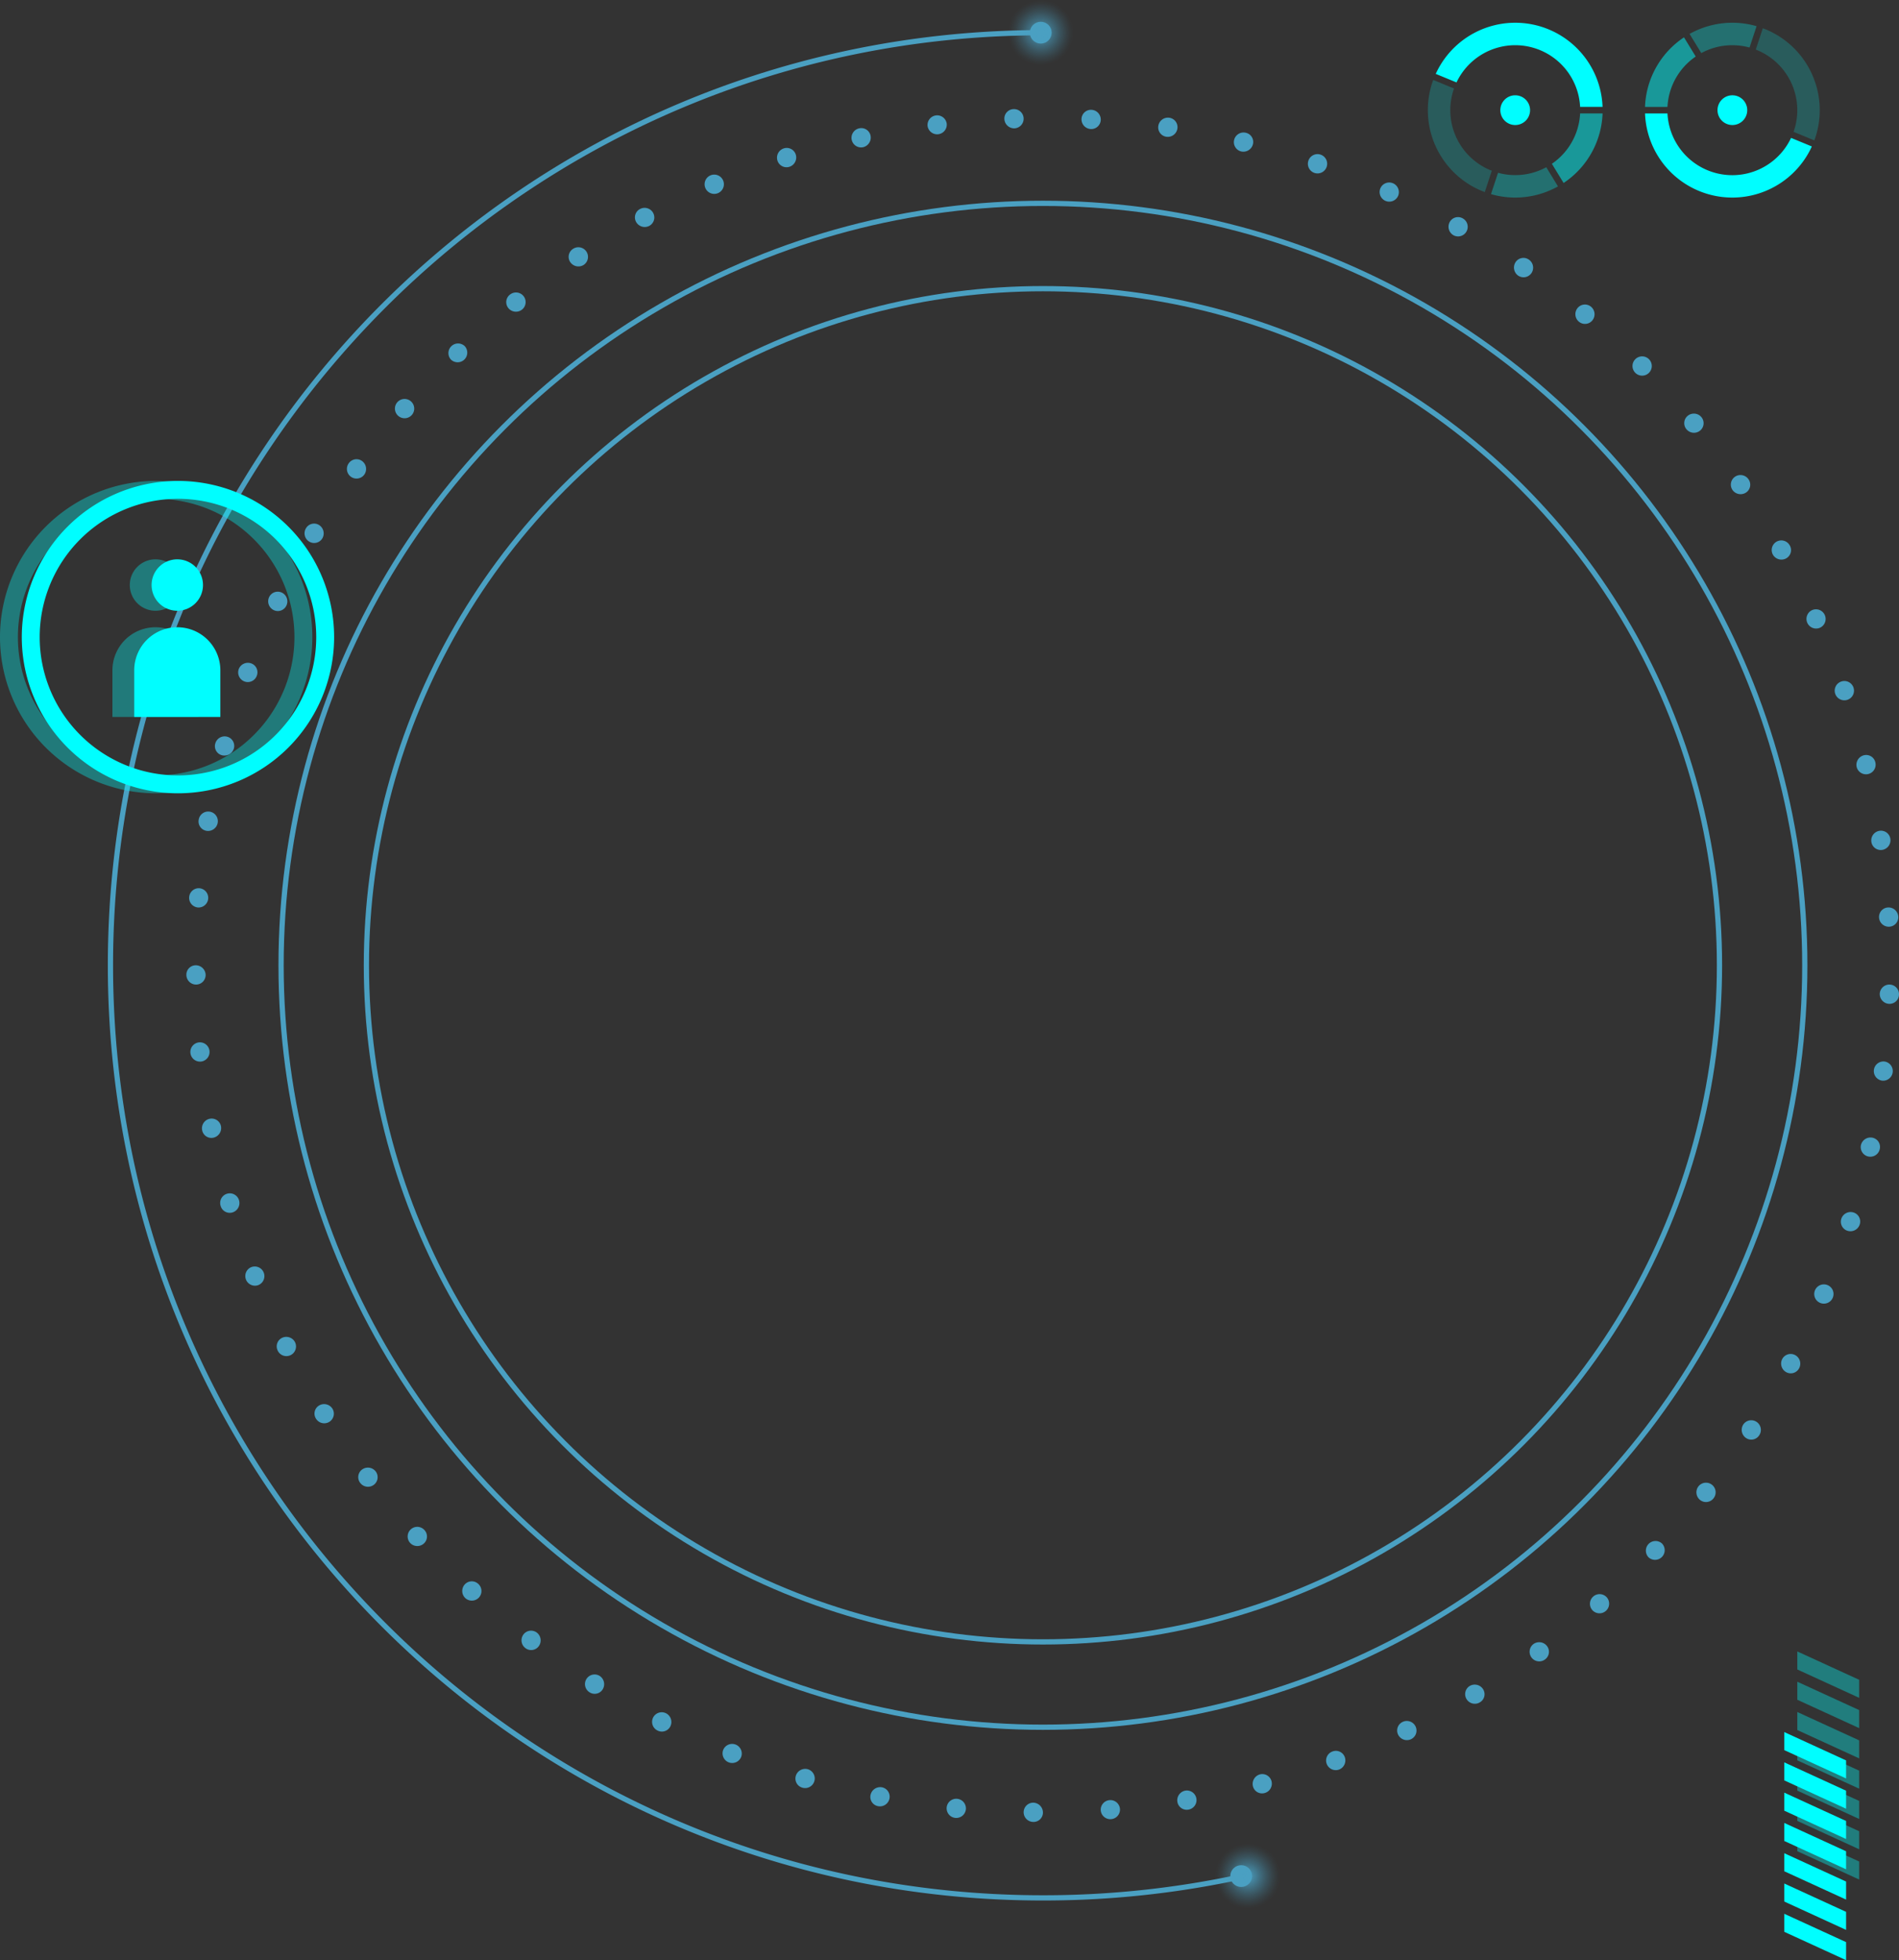 <svg xmlns="http://www.w3.org/2000/svg" xmlns:xlink="http://www.w3.org/1999/xlink" width="435.808" height="449.792" viewBox="0 0 435.808 449.792">
  <rect x="0" y="0" width="435.808" height="449.792" fill="#333333" stroke="none"/>
  <defs>
    <radialGradient id="radial-gradient" cx="0.5" cy="0.5" r="0.5" gradientUnits="objectBoundingBox">
      <stop offset="0" stop-color="#54ceff"/>
      <stop offset="0.172" stop-color="#54ceff" stop-opacity="0.773"/>
      <stop offset="0.398" stop-color="#54ceff" stop-opacity="0.502"/>
      <stop offset="0.601" stop-color="#54ceff" stop-opacity="0.286"/>
      <stop offset="0.776" stop-color="#54ceff" stop-opacity="0.129"/>
      <stop offset="0.914" stop-color="#54ceff" stop-opacity="0.035"/>
      <stop offset="0.999" stop-color="#54ceff" stop-opacity="0"/>
    </radialGradient>
    <linearGradient id="linear-gradient" y1="0.5" x2="1" y2="0.5" gradientUnits="objectBoundingBox">
      <stop offset="0" stop-color="#fff" stop-opacity="0"/>
      <stop offset="0.146" stop-color="#fff" stop-opacity="0.012"/>
      <stop offset="0.274" stop-color="#fff" stop-opacity="0.055"/>
      <stop offset="0.395" stop-color="#fff" stop-opacity="0.125"/>
      <stop offset="0.512" stop-color="#fff" stop-opacity="0.224"/>
      <stop offset="0.626" stop-color="#fff" stop-opacity="0.353"/>
      <stop offset="0.738" stop-color="#fff" stop-opacity="0.51"/>
      <stop offset="0.848" stop-color="#fff" stop-opacity="0.698"/>
      <stop offset="0.954" stop-color="#fff" stop-opacity="0.906"/>
      <stop offset="0.996" stop-color="#fff"/>
    </linearGradient>
    <linearGradient id="linear-gradient-2" y1="0.5" x2="1" y2="0.5" gradientUnits="objectBoundingBox">
      <stop offset="0" stop-color="#fff" stop-opacity="0"/>
      <stop offset="0.996" stop-color="#fff"/>
    </linearGradient>
  </defs>
  <g id="Grupo_109582" data-name="Grupo 109582" transform="translate(-906.833 428)">
    <g id="Grupo_109582-2" data-name="Grupo 109582" transform="translate(602.18 -447.5)" opacity="0.7">
      <g id="Grupo_109493" data-name="Grupo 109493">
        <g id="Grupo_109492" data-name="Grupo 109492">
          <g id="Grupo_109491" data-name="Grupo 109491">
            <g id="Grupo_109422" data-name="Grupo 109422">
              <path id="Trazado_117498" data-name="Trazado 117498" d="M350.08,227.734a2.213,2.213,0,0,1,.336-4.413,2.213,2.213,0,0,1-.336,4.413Z" fill="#54ceff"/>
            </g>
            <g id="Grupo_109423" data-name="Grupo 109423">
              <path id="Trazado_117499" data-name="Trazado 117499" d="M352.042,210.146a2.172,2.172,0,0,1-1.788-2.551,2.209,2.209,0,1,1,4.354.745A2.252,2.252,0,0,1,352.042,210.146Z" fill="#54ceff"/>
            </g>
            <g id="Grupo_109424" data-name="Grupo 109424">
              <path id="Trazado_117500" data-name="Trazado 117500" d="M355.608,192.81a2.153,2.153,0,0,1-1.548-2.7,2.231,2.231,0,0,1,2.738-1.559,2.19,2.19,0,0,1,1.528,2.7A2.272,2.272,0,0,1,355.608,192.81Z" fill="#54ceff"/>
            </g>
            <g id="Grupo_109425" data-name="Grupo 109425">
              <path id="Trazado_117501" data-name="Trazado 117501" d="M360.79,175.887a2.226,2.226,0,0,1-1.346-2.853,2.25,2.25,0,0,1,2.884-1.3,2.172,2.172,0,0,1,1.261,2.822A2.195,2.195,0,0,1,360.79,175.887Z" fill="#54ceff"/>
            </g>
            <g id="Grupo_109426" data-name="Grupo 109426">
              <path id="Trazado_117502" data-name="Trazado 117502" d="M367.487,159.507a2.243,2.243,0,0,1-1.082-2.966,2.189,2.189,0,0,1,2.965-1.038,2.231,2.231,0,0,1,1.022,2.937A2.177,2.177,0,0,1,367.487,159.507Z" fill="#54ceff"/>
            </g>
            <g id="Grupo_109427" data-name="Grupo 109427">
              <path id="Trazado_117503" data-name="Trazado 117503" d="M375.645,143.8a2.227,2.227,0,0,1-.795-3.046,2.154,2.154,0,0,1,3.012-.785,2.269,2.269,0,0,1,.785,3.04A2.195,2.195,0,0,1,375.645,143.8Z" fill="#54ceff"/>
            </g>
            <g id="Grupo_109428" data-name="Grupo 109428">
              <path id="Trazado_117504" data-name="Trazado 117504" d="M385.194,128.907a2.213,2.213,0,0,1-.506-3.1,2.168,2.168,0,0,1,3.071-.508,2.256,2.256,0,0,1,.506,3.1A2.208,2.208,0,0,1,385.194,128.907Z" fill="#54ceff"/>
            </g>
            <g id="Grupo_109429" data-name="Grupo 109429">
              <path id="Trazado_117505" data-name="Trazado 117505" d="M396.051,114.934a2.213,2.213,0,0,1,2.9-3.346,2.213,2.213,0,0,1-2.9,3.346Z" fill="#54ceff"/>
            </g>
            <g id="Grupo_109430" data-name="Grupo 109430">
              <path id="Trazado_117506" data-name="Trazado 117506" d="M408.126,102a2.213,2.213,0,0,1,3.2-3.054,2.213,2.213,0,0,1-3.2,3.054Z" fill="#54ceff"/>
            </g>
            <g id="Grupo_109431" data-name="Grupo 109431">
              <path id="Trazado_117507" data-name="Trazado 117507" d="M421.318,90.2a2.174,2.174,0,0,1,.365-3.095,2.208,2.208,0,1,1,2.75,3.455A2.249,2.249,0,0,1,421.318,90.2Z" fill="#54ceff"/>
            </g>
            <g id="Grupo_109432" data-name="Grupo 109432">
              <path id="Trazado_117508" data-name="Trazado 117508" d="M435.521,79.64a2.161,2.161,0,0,1,.651-3.04,2.208,2.208,0,1,1,2.425,3.691A2.263,2.263,0,0,1,435.521,79.64Z" fill="#54ceff"/>
            </g>
            <g id="Grupo_109433" data-name="Grupo 109433">
              <path id="Trazado_117509" data-name="Trazado 117509" d="M450.642,70.439a2.162,2.162,0,0,1,.911-2.99,2.234,2.234,0,0,1,3.01.939,2.186,2.186,0,0,1-.93,2.957A2.261,2.261,0,0,1,450.642,70.439Z" fill="#54ceff"/>
            </g>
            <g id="Grupo_109434" data-name="Grupo 109434">
              <path id="Trazado_117510" data-name="Trazado 117510" d="M466.54,62.664a2.213,2.213,0,1,1,4.081-1.712,2.213,2.213,0,0,1-4.081,1.712Z" fill="#54ceff"/>
            </g>
            <g id="Grupo_109435" data-name="Grupo 109435">
              <path id="Trazado_117511" data-name="Trazado 117511" d="M483.08,56.371a2.239,2.239,0,0,1,1.429-2.814,2.178,2.178,0,0,1,2.78,1.45,2.243,2.243,0,0,1-1.445,2.76A2.18,2.18,0,0,1,483.08,56.371Z" fill="#54ceff"/>
            </g>
            <g id="Grupo_109436" data-name="Grupo 109436">
              <path id="Trazado_117512" data-name="Trazado 117512" d="M500.123,51.613a2.219,2.219,0,0,1,1.684-2.655,2.161,2.161,0,0,1,2.629,1.66,2.265,2.265,0,0,1-1.685,2.655A2.2,2.2,0,0,1,500.123,51.613Z" fill="#54ceff"/>
            </g>
            <g id="Grupo_109437" data-name="Grupo 109437">
              <path id="Trazado_117513" data-name="Trazado 117513" d="M517.528,48.421a2.213,2.213,0,0,1,4.39-.558,2.213,2.213,0,0,1-4.39.558Z" fill="#54ceff"/>
            </g>
            <g id="Grupo_109438" data-name="Grupo 109438">
              <path id="Trazado_117514" data-name="Trazado 117514" d="M535.15,46.8a2.17,2.17,0,0,1,2.139-2.263,2.208,2.208,0,1,1,.148,4.414A2.254,2.254,0,0,1,535.15,46.8Z" fill="#54ceff"/>
            </g>
            <g id="Grupo_109439" data-name="Grupo 109439">
              <path id="Trazado_117515" data-name="Trazado 117515" d="M552.849,46.8a2.18,2.18,0,0,1,2.334-2.1,2.242,2.242,0,0,1,2.083,2.372,2.18,2.18,0,0,1-2.331,2.038A2.245,2.245,0,0,1,552.849,46.8Z" fill="#54ceff"/>
            </g>
            <g id="Grupo_109440" data-name="Grupo 109440">
              <path id="Trazado_117516" data-name="Trazado 117516" d="M570.472,48.421a2.243,2.243,0,0,1,2.519-1.905,2.184,2.184,0,0,1,1.863,2.526,2.239,2.239,0,0,1-2.509,1.843A2.178,2.178,0,0,1,570.472,48.421Z" fill="#54ceff"/>
            </g>
            <g id="Grupo_109441" data-name="Grupo 109441">
              <path id="Trazado_117517" data-name="Trazado 117517" d="M587.877,51.613a2.22,2.22,0,0,1,2.678-1.648,2.159,2.159,0,0,1,1.635,2.643,2.265,2.265,0,0,1-2.678,1.649A2.2,2.2,0,0,1,587.877,51.613Z" fill="#54ceff"/>
            </g>
            <g id="Grupo_109442" data-name="Grupo 109442">
              <path id="Trazado_117518" data-name="Trazado 117518" d="M604.92,56.371a2.213,2.213,0,0,1,4.193,1.419,2.213,2.213,0,0,1-4.193-1.419Z" fill="#54ceff"/>
            </g>
            <g id="Grupo_109443" data-name="Grupo 109443">
              <path id="Trazado_117519" data-name="Trazado 117519" d="M621.46,62.664a2.213,2.213,0,0,1,4.033,1.823,2.213,2.213,0,0,1-4.033-1.823Z" fill="#54ceff"/>
            </g>
            <g id="Grupo_109444" data-name="Grupo 109444">
              <path id="Trazado_117520" data-name="Trazado 117520" d="M637.358,70.439a2.169,2.169,0,0,1,3-.821,2.208,2.208,0,1,1-2.168,3.848A2.256,2.256,0,0,1,637.358,70.439Z" fill="#54ceff"/>
            </g>
            <g id="Grupo_109445" data-name="Grupo 109445">
              <path id="Trazado_117521" data-name="Trazado 117521" d="M652.478,79.64a2.156,2.156,0,0,1,3.066-.546,2.228,2.228,0,0,1,.549,3.1,2.194,2.194,0,0,1-3.058.535A2.27,2.27,0,0,1,652.478,79.64Z" fill="#54ceff"/>
            </g>
            <g id="Grupo_109446" data-name="Grupo 109446">
              <path id="Trazado_117522" data-name="Trazado 117522" d="M666.682,90.2a2.186,2.186,0,0,1,3.125-.294,2.241,2.241,0,0,1,.259,3.145,2.18,2.18,0,0,1-3.087.248A2.237,2.237,0,0,1,666.682,90.2Z" fill="#54ceff"/>
            </g>
            <g id="Grupo_109447" data-name="Grupo 109447">
              <path id="Trazado_117523" data-name="Trazado 117523" d="M679.874,102A2.213,2.213,0,1,1,683,105.126,2.213,2.213,0,0,1,679.874,102Z" fill="#54ceff"/>
            </g>
            <g id="Grupo_109448" data-name="Grupo 109448">
              <path id="Trazado_117524" data-name="Trazado 117524" d="M691.948,114.934a2.242,2.242,0,0,1,3.146.259,2.186,2.186,0,0,1-.294,3.125,2.238,2.238,0,0,1-3.1-.3A2.181,2.181,0,0,1,691.948,114.934Z" fill="#54ceff"/>
            </g>
            <g id="Grupo_109449" data-name="Grupo 109449">
              <path id="Trazado_117525" data-name="Trazado 117525" d="M702.806,128.907a2.228,2.228,0,0,1,3.1.549,2.155,2.155,0,0,1-.546,3.065,2.268,2.268,0,0,1-3.089-.556A2.194,2.194,0,0,1,702.806,128.907Z" fill="#54ceff"/>
            </g>
            <g id="Grupo_109450" data-name="Grupo 109450">
              <path id="Trazado_117526" data-name="Trazado 117526" d="M712.354,143.8a2.212,2.212,0,0,1,3.027.834,2.167,2.167,0,0,1-.82,3,2.256,2.256,0,0,1-3.027-.835A2.207,2.207,0,0,1,712.354,143.8Z" fill="#54ceff"/>
            </g>
            <g id="Grupo_109451" data-name="Grupo 109451">
              <path id="Trazado_117527" data-name="Trazado 117527" d="M720.513,159.507a2.213,2.213,0,0,1,1.823,4.033,2.213,2.213,0,0,1-1.823-4.033Z" fill="#54ceff"/>
            </g>
            <g id="Grupo_109452" data-name="Grupo 109452">
              <path id="Trazado_117528" data-name="Trazado 117528" d="M727.21,175.887a2.213,2.213,0,0,1,1.419,4.193,2.213,2.213,0,0,1-1.419-4.193Z" fill="#54ceff"/>
            </g>
            <g id="Grupo_109453" data-name="Grupo 109453">
              <path id="Trazado_117529" data-name="Trazado 117529" d="M732.392,192.81a2.159,2.159,0,0,1,2.643,1.635,2.208,2.208,0,1,1-4.292,1.043A2.265,2.265,0,0,1,732.392,192.81Z" fill="#54ceff"/>
            </g>
            <g id="Grupo_109454" data-name="Grupo 109454">
              <path id="Trazado_117530" data-name="Trazado 117530" d="M735.958,210.146a2.184,2.184,0,0,1,2.526,1.863,2.244,2.244,0,0,1-1.905,2.519,2.178,2.178,0,0,1-2.464-1.873A2.239,2.239,0,0,1,735.958,210.146Z" fill="#54ceff"/>
            </g>
            <g id="Grupo_109455" data-name="Grupo 109455">
              <path id="Trazado_117531" data-name="Trazado 117531" d="M737.92,227.734a2.242,2.242,0,0,1,2.372,2.083,2.178,2.178,0,0,1-2.095,2.333,2.243,2.243,0,0,1-2.315-2.085A2.18,2.18,0,0,1,737.92,227.734Z" fill="#54ceff"/>
            </g>
            <g id="Grupo_109456" data-name="Grupo 109456">
              <path id="Trazado_117532" data-name="Trazado 117532" d="M738.309,245.425a2.212,2.212,0,0,1,2.151,2.286,2.17,2.17,0,0,1-2.263,2.139,2.254,2.254,0,0,1-2.151-2.287A2.208,2.208,0,0,1,738.309,245.425Z" fill="#54ceff"/>
            </g>
            <g id="Grupo_109457" data-name="Grupo 109457">
              <path id="Trazado_117533" data-name="Trazado 117533" d="M737.137,263.082a2.213,2.213,0,0,1-.558,4.39,2.213,2.213,0,0,1,.558-4.39Z" fill="#54ceff"/>
            </g>
            <g id="Grupo_109458" data-name="Grupo 109458">
              <path id="Trazado_117534" data-name="Trazado 117534" d="M734.382,280.564a2.161,2.161,0,0,1,1.66,2.628,2.208,2.208,0,1,1-4.315-.943A2.265,2.265,0,0,1,734.382,280.564Z" fill="#54ceff"/>
            </g>
            <g id="Grupo_109459" data-name="Grupo 109459">
              <path id="Trazado_117535" data-name="Trazado 117535" d="M729.993,297.711a2.178,2.178,0,0,1,1.45,2.78,2.239,2.239,0,0,1-2.814,1.429,2.18,2.18,0,0,1-1.4-2.764A2.244,2.244,0,0,1,729.993,297.711Z" fill="#54ceff"/>
            </g>
            <g id="Grupo_109460" data-name="Grupo 109460">
              <path id="Trazado_117536" data-name="Trazado 117536" d="M724.048,314.379a2.213,2.213,0,1,1-1.712,4.081,2.213,2.213,0,0,1,1.712-4.081Z" fill="#54ceff"/>
            </g>
            <g id="Grupo_109461" data-name="Grupo 109461">
              <path id="Trazado_117537" data-name="Trazado 117537" d="M716.612,330.437a2.234,2.234,0,0,1,.939,3.01,2.162,2.162,0,0,1-2.99.911,2.261,2.261,0,0,1-.906-2.991A2.186,2.186,0,0,1,716.612,330.437Z" fill="#54ceff"/>
            </g>
            <g id="Grupo_109462" data-name="Grupo 109462">
              <path id="Trazado_117538" data-name="Trazado 117538" d="M707.749,345.752a2.22,2.22,0,0,1,.651,3.076,2.16,2.16,0,0,1-3.04.65,2.262,2.262,0,0,1-.651-3.075A2.2,2.2,0,0,1,707.749,345.752Z" fill="#54ceff"/>
            </g>
            <g id="Grupo_109463" data-name="Grupo 109463">
              <path id="Trazado_117539" data-name="Trazado 117539" d="M697.535,360.2a2.207,2.207,0,0,1,.361,3.115,2.175,2.175,0,0,1-3.1.365,2.249,2.249,0,0,1-.36-3.115A2.215,2.215,0,0,1,697.535,360.2Z" fill="#54ceff"/>
            </g>
            <g id="Grupo_109464" data-name="Grupo 109464">
              <path id="Trazado_117540" data-name="Trazado 117540" d="M686.057,373.671a2.213,2.213,0,0,1-3.054,3.2,2.213,2.213,0,0,1,3.054-3.2Z" fill="#54ceff"/>
            </g>
            <g id="Grupo_109465" data-name="Grupo 109465">
              <path id="Trazado_117541" data-name="Trazado 117541" d="M673.412,386.05a2.214,2.214,0,0,1-3.346,2.9,2.214,2.214,0,0,1,3.346-2.9Z" fill="#54ceff"/>
            </g>
            <g id="Grupo_109466" data-name="Grupo 109466">
              <path id="Trazado_117542" data-name="Trazado 117542" d="M659.7,397.24a2.169,2.169,0,0,1-.508,3.072,2.208,2.208,0,1,1-2.591-3.577A2.257,2.257,0,0,1,659.7,397.24Z" fill="#54ceff"/>
            </g>
            <g id="Grupo_109467" data-name="Grupo 109467">
              <path id="Trazado_117543" data-name="Trazado 117543" d="M645.026,407.138a2.154,2.154,0,0,1-.785,3.012,2.227,2.227,0,0,1-3.046-.8,2.194,2.194,0,0,1,.791-3A2.27,2.27,0,0,1,645.026,407.138Z" fill="#54ceff"/>
            </g>
            <g id="Grupo_109468" data-name="Grupo 109468">
              <path id="Trazado_117544" data-name="Trazado 117544" d="M629.5,415.63a2.189,2.189,0,0,1-1.038,2.965,2.243,2.243,0,0,1-2.966-1.082,2.177,2.177,0,0,1,1.067-2.9A2.23,2.23,0,0,1,629.5,415.63Z" fill="#54ceff"/>
            </g>
            <g id="Grupo_109469" data-name="Grupo 109469">
              <path id="Trazado_117545" data-name="Trazado 117545" d="M613.262,422.672a2.25,2.25,0,0,1-1.3,2.884,2.226,2.226,0,0,1-2.853-1.346,2.2,2.2,0,0,1,1.326-2.8A2.172,2.172,0,0,1,613.262,422.672Z" fill="#54ceff"/>
            </g>
            <g id="Grupo_109470" data-name="Grupo 109470">
              <path id="Trazado_117546" data-name="Trazado 117546" d="M596.453,428.2a2.231,2.231,0,0,1-1.559,2.738,2.153,2.153,0,0,1-2.7-1.548,2.271,2.271,0,0,1,1.564-2.718A2.19,2.19,0,0,1,596.453,428.2Z" fill="#54ceff"/>
            </g>
            <g id="Grupo_109471" data-name="Grupo 109471">
              <path id="Trazado_117547" data-name="Trazado 117547" d="M579.211,432.18a2.21,2.21,0,0,1-1.806,2.566,2.171,2.171,0,0,1-2.551-1.788,2.252,2.252,0,0,1,1.806-2.566A2.213,2.213,0,0,1,579.211,432.18Z" fill="#54ceff"/>
            </g>
            <g id="Grupo_109472" data-name="Grupo 109472">
              <path id="Trazado_117548" data-name="Trazado 117548" d="M561.679,434.584a2.213,2.213,0,0,1-4.413.336,2.213,2.213,0,0,1,4.413-.336Z" fill="#54ceff"/>
            </g>
            <g id="Grupo_109473" data-name="Grupo 109473">
              <path id="Trazado_117549" data-name="Trazado 117549" d="M544,435.421a2.154,2.154,0,0,1-2.237,2.152,2.228,2.228,0,0,1-2.188-2.264,2.195,2.195,0,0,1,2.237-2.153A2.272,2.272,0,0,1,544,435.421Z" fill="#54ceff"/>
            </g>
            <g id="Grupo_109474" data-name="Grupo 109474">
              <path id="Trazado_117550" data-name="Trazado 117550" d="M526.321,434.584a2.213,2.213,0,1,1-4.4-.447,2.214,2.214,0,0,1,4.4.447Z" fill="#54ceff"/>
            </g>
            <g id="Grupo_109475" data-name="Grupo 109475">
              <path id="Trazado_117551" data-name="Trazado 117551" d="M508.789,432.18a2.231,2.231,0,0,1-2.6,1.778,2.152,2.152,0,0,1-1.752-2.576,2.271,2.271,0,0,1,2.6-1.759A2.19,2.19,0,0,1,508.789,432.18Z" fill="#54ceff"/>
            </g>
            <g id="Grupo_109476" data-name="Grupo 109476">
              <path id="Trazado_117552" data-name="Trazado 117552" d="M491.547,428.2a2.21,2.21,0,0,1-2.748,1.516,2.173,2.173,0,0,1-1.51-2.725,2.253,2.253,0,0,1,2.748-1.515A2.212,2.212,0,0,1,491.547,428.2Z" fill="#54ceff"/>
            </g>
            <g id="Grupo_109477" data-name="Grupo 109477">
              <path id="Trazado_117553" data-name="Trazado 117553" d="M474.738,422.672a2.213,2.213,0,0,1-4.117-1.624,2.213,2.213,0,0,1,4.117,1.624Z" fill="#54ceff"/>
            </g>
            <g id="Grupo_109478" data-name="Grupo 109478">
              <path id="Trazado_117554" data-name="Trazado 117554" d="M458.5,415.63a2.175,2.175,0,0,1-2.965.962,2.208,2.208,0,1,1,1.99-3.942A2.249,2.249,0,0,1,458.5,415.63Z" fill="#54ceff"/>
            </g>
            <g id="Grupo_109479" data-name="Grupo 109479">
              <path id="Trazado_117555" data-name="Trazado 117555" d="M442.974,407.138a2.161,2.161,0,0,1-3.034.678,2.208,2.208,0,1,1,2.341-3.745A2.264,2.264,0,0,1,442.974,407.138Z" fill="#54ceff"/>
            </g>
            <g id="Grupo_109480" data-name="Grupo 109480">
              <path id="Trazado_117556" data-name="Trazado 117556" d="M428.3,397.24a2.162,2.162,0,0,1-3.1.421,2.233,2.233,0,0,1-.4-3.126,2.187,2.187,0,0,1,3.076-.391A2.261,2.261,0,0,1,428.3,397.24Z" fill="#54ceff"/>
            </g>
            <g id="Grupo_109481" data-name="Grupo 109481">
              <path id="Trazado_117557" data-name="Trazado 117557" d="M414.588,386.05a2.217,2.217,0,0,1-3.146.165,2.246,2.246,0,0,1-.113-3.157,2.174,2.174,0,0,1,3.091-.1A2.2,2.2,0,0,1,414.588,386.05Z" fill="#54ceff"/>
            </g>
            <g id="Grupo_109482" data-name="Grupo 109482">
              <path id="Trazado_117558" data-name="Trazado 117558" d="M401.942,373.671a2.246,2.246,0,0,1-3.157-.113,2.208,2.208,0,1,1,3.261-2.978A2.174,2.174,0,0,1,401.942,373.671Z" fill="#54ceff"/>
            </g>
            <g id="Grupo_109483" data-name="Grupo 109483">
              <path id="Trazado_117559" data-name="Trazado 117559" d="M390.465,360.2a2.233,2.233,0,0,1-3.126-.4,2.163,2.163,0,0,1,.42-3.1,2.262,2.262,0,0,1,3.1.426A2.188,2.188,0,0,1,390.465,360.2Z" fill="#54ceff"/>
            </g>
            <g id="Grupo_109484" data-name="Grupo 109484">
              <path id="Trazado_117560" data-name="Trazado 117560" d="M380.251,345.752a2.219,2.219,0,0,1-3.067-.692,2.161,2.161,0,0,1,.678-3.034,2.263,2.263,0,0,1,3.067.693A2.2,2.2,0,0,1,380.251,345.752Z" fill="#54ceff"/>
            </g>
            <g id="Grupo_109485" data-name="Grupo 109485">
              <path id="Trazado_117561" data-name="Trazado 117561" d="M371.388,330.437a2.2,2.2,0,0,1-2.98-.975,2.175,2.175,0,0,1,.962-2.965,2.248,2.248,0,0,1,2.98.975A2.216,2.216,0,0,1,371.388,330.437Z" fill="#54ceff"/>
            </g>
            <g id="Grupo_109486" data-name="Grupo 109486">
              <path id="Trazado_117562" data-name="Trazado 117562" d="M363.952,314.379a2.213,2.213,0,0,1-1.624-4.117,2.213,2.213,0,0,1,1.624,4.117Z" fill="#54ceff"/>
            </g>
            <g id="Grupo_109487" data-name="Grupo 109487">
              <path id="Trazado_117563" data-name="Trazado 117563" d="M358.007,297.711a2.173,2.173,0,0,1-2.725-1.51,2.209,2.209,0,1,1,4.24-1.238A2.253,2.253,0,0,1,358.007,297.711Z" fill="#54ceff"/>
            </g>
            <g id="Grupo_109488" data-name="Grupo 109488">
              <path id="Trazado_117564" data-name="Trazado 117564" d="M353.617,280.564a2.152,2.152,0,0,1-2.575-1.752,2.231,2.231,0,0,1,1.778-2.6,2.19,2.19,0,0,1,2.557,1.756A2.271,2.271,0,0,1,353.617,280.564Z" fill="#54ceff"/>
            </g>
            <g id="Grupo_109489" data-name="Grupo 109489">
              <path id="Trazado_117565" data-name="Trazado 117565" d="M350.863,263.082a2.213,2.213,0,1,1-.447-4.4,2.214,2.214,0,0,1,.447,4.4Z" fill="#54ceff"/>
            </g>
            <g id="Grupo_109490" data-name="Grupo 109490">
              <path id="Trazado_117566" data-name="Trazado 117566" d="M349.691,245.425a2.228,2.228,0,0,1-2.264-2.188A2.154,2.154,0,0,1,349.579,241a2.271,2.271,0,0,1,2.265,2.188A2.195,2.195,0,0,1,349.691,245.425Z" fill="#54ceff"/>
            </g>
          </g>
        </g>
      </g>
      <circle id="Elipse_7032" data-name="Elipse 7032" cx="174.841" cy="174.841" r="174.841" transform="translate(369.159 66.159)" fill="none" stroke="#54ceff" stroke-miterlimit="10" stroke-width="1.202"/>
      <circle id="Elipse_7033" data-name="Elipse 7033" cx="155.262" cy="155.262" r="155.262" transform="translate(388.738 85.738)" fill="none" stroke="#54ceff" stroke-miterlimit="10" stroke-width="1.202"/>
      <g id="Grupo_109498" data-name="Grupo 109498">
        <path id="Trazado_117567" data-name="Trazado 117567" d="M588.3,450.41A214.906,214.906,0,0,1,544,455c-118.189,0-214-95.811-214-214S425.811,27,544,27" fill="none" stroke="#54ceff" stroke-miterlimit="10" stroke-width="1.202"/>
        <g id="Grupo_109495" data-name="Grupo 109495">
          <circle id="Elipse_7034" data-name="Elipse 7034" cx="2.5" cy="2.5" r="2.5" transform="translate(587 447.5)" fill="#54ceff"/>
          <g id="Grupo_109494" data-name="Grupo 109494">
            <circle id="Elipse_7035" data-name="Elipse 7035" cx="7.5" cy="7.5" r="7.5" transform="translate(583.5 442.5)" fill="url(#radial-gradient)" style="mix-blend-mode: color-dodge;isolation: isolate"/>
          </g>
        </g>
        <g id="Grupo_109497" data-name="Grupo 109497">
          <circle id="Elipse_7036" data-name="Elipse 7036" cx="2.5" cy="2.5" r="2.5" transform="translate(541 24.5)" fill="#54ceff"/>
          <g id="Grupo_109496" data-name="Grupo 109496">
            <circle id="Elipse_7037" data-name="Elipse 7037" cx="7.5" cy="7.5" r="7.5" transform="translate(536 19.5)" fill="url(#radial-gradient)" style="mix-blend-mode: color-dodge;isolation: isolate"/>
          </g>
        </g>
      </g>
    </g>
    <g id="Grupo_109584" data-name="Grupo 109584" transform="translate(602.18 -447.5)">
      <path id="Trazado_117759" data-name="Trazado 117759" d="M0,42Z" transform="translate(549.333 422)" fill="url(#linear-gradient)" style="mix-blend-mode: overlay;isolation: isolate"/>
      <g id="Grupo_109510" data-name="Grupo 109510">
        <g id="Grupo_109508" data-name="Grupo 109508" opacity="0.36" style="mix-blend-mode: overlay;isolation: isolate">
          <path id="Trazado_117578" data-name="Trazado 117578" d="M717.125,402.59v-4.14l14.194,6.506v4.14Z" fill="#00feff"/>
          <path id="Trazado_117579" data-name="Trazado 117579" d="M717.125,409.539V405.4l14.194,6.506v4.14Z" fill="#00feff"/>
          <path id="Trazado_117580" data-name="Trazado 117580" d="M717.125,416.488v-4.14l14.194,6.506v4.14Z" fill="#00feff"/>
          <path id="Trazado_117581" data-name="Trazado 117581" d="M717.125,423.438V419.3l14.194,6.506v4.14Z" fill="#00feff"/>
          <path id="Trazado_117582" data-name="Trazado 117582" d="M717.125,430.387v-4.14l14.194,6.506v4.14Z" fill="#00feff"/>
          <path id="Trazado_117583" data-name="Trazado 117583" d="M717.125,437.336V433.2l14.194,6.506v4.14Z" fill="#00feff"/>
          <path id="Trazado_117584" data-name="Trazado 117584" d="M717.125,444.286v-4.14l14.194,6.506v4.14Z" fill="#00feff"/>
        </g>
        <g id="Grupo_109509" data-name="Grupo 109509">
          <path id="Trazado_117585" data-name="Trazado 117585" d="M714.125,421.09v-4.14l14.194,6.506v4.14Z" fill="#00feff"/>
          <path id="Trazado_117586" data-name="Trazado 117586" d="M714.125,428.039V423.9l14.194,6.506v4.14Z" fill="#00feff"/>
          <path id="Trazado_117587" data-name="Trazado 117587" d="M714.125,434.988v-4.14l14.194,6.506v4.14Z" fill="#00feff"/>
          <path id="Trazado_117588" data-name="Trazado 117588" d="M714.125,441.938V437.8l14.194,6.506v4.14Z" fill="#00feff"/>
          <path id="Trazado_117589" data-name="Trazado 117589" d="M714.125,448.887v-4.14l14.194,6.506v4.14Z" fill="#00feff"/>
          <path id="Trazado_117590" data-name="Trazado 117590" d="M714.125,455.836V451.7l14.194,6.506v4.14Z" fill="#00feff"/>
          <path id="Trazado_117591" data-name="Trazado 117591" d="M714.125,462.786v-4.14l14.194,6.506v4.14Z" fill="#00feff"/>
        </g>
      </g>
    </g>
    <g id="Grupo_109583" data-name="Grupo 109583" transform="translate(602.18 -447.5)">
      <path id="Trazado_117760" data-name="Trazado 117760" d="M0,48Z" transform="translate(549.333 21)" fill="url(#linear-gradient-2)" style="mix-blend-mode: overlay;isolation: isolate"/>
      <g id="Grupo_109506" data-name="Grupo 109506">
        <g id="Grupo_109502" data-name="Grupo 109502">
          <g id="Grupo_109501" data-name="Grupo 109501">
            <g id="Grupo_109500" data-name="Grupo 109500">
              <path id="Trazado_117568" data-name="Trazado 117568" d="M702.212,29.875a14.909,14.909,0,0,1,3.95.533l1.617-4.9A20.039,20.039,0,0,0,692.4,27.285l2.689,4.4A14.835,14.835,0,0,1,702.212,29.875Z" fill="#00feff" opacity="0.3"/>
              <path id="Trazado_117569" data-name="Trazado 117569" d="M687.328,44.027a14.883,14.883,0,0,1,6.481-11.556l-2.691-4.4a20.037,20.037,0,0,0-8.944,15.958Z" fill="#00feff" opacity="0.5"/>
              <path id="Trazado_117570" data-name="Trazado 117570" d="M715.691,51.142a14.9,14.9,0,0,1-28.363-5.611h-5.154a20.054,20.054,0,0,0,38.285,7.575Z" fill="#00feff"/>
              <path id="Trazado_117571" data-name="Trazado 117571" d="M707.591,30.88a14.9,14.9,0,0,1,8.672,18.872l4.775,1.965a20.078,20.078,0,0,0-11.829-25.74Z" fill="#00feff" opacity="0.2"/>
            </g>
          </g>
          <path id="Trazado_117572" data-name="Trazado 117572" d="M702.223,48.191a3.413,3.413,0,1,1,3.412-3.412A3.412,3.412,0,0,1,702.223,48.191Z" fill="#00feff"/>
        </g>
        <g id="Grupo_109505" data-name="Grupo 109505">
          <g id="Grupo_109504" data-name="Grupo 109504">
            <g id="Grupo_109503" data-name="Grupo 109503">
              <path id="Trazado_117573" data-name="Trazado 117573" d="M652.393,59.682a14.921,14.921,0,0,1-3.951-.533l-1.617,4.9A20.039,20.039,0,0,0,662.2,62.272l-2.688-4.4A14.848,14.848,0,0,1,652.393,59.682Z" fill="#00feff" opacity="0.3"/>
              <path id="Trazado_117574" data-name="Trazado 117574" d="M667.277,45.53A14.886,14.886,0,0,1,660.8,57.086l2.691,4.4a20.038,20.038,0,0,0,8.944-15.959Z" fill="#00feff" opacity="0.5"/>
              <path id="Trazado_117575" data-name="Trazado 117575" d="M638.913,38.415a14.905,14.905,0,0,1,28.364,5.611h5.154a20.054,20.054,0,0,0-38.286-7.574Z" fill="#00feff"/>
              <path id="Trazado_117576" data-name="Trazado 117576" d="M647.013,58.678a14.9,14.9,0,0,1-8.671-18.872l-4.775-1.966A20.076,20.076,0,0,0,645.4,63.581Z" fill="#00feff" opacity="0.2"/>
            </g>
          </g>
          <path id="Trazado_117577" data-name="Trazado 117577" d="M652.382,41.366a3.413,3.413,0,1,1-3.413,3.413A3.413,3.413,0,0,1,652.382,41.366Z" fill="#00feff"/>
        </g>
      </g>
    </g>
    <g id="Grupo_109585" data-name="Grupo 109585" transform="translate(602.18 -447.5)">
      <g id="Grupo_109516" data-name="Grupo 109516" opacity="0.35" style="mix-blend-mode: overlay;isolation: isolate">
        <g id="Grupo_109512" data-name="Grupo 109512">
          <path id="Trazado_117592" data-name="Trazado 117592" d="M340.493,129.854a35.84,35.84,0,1,0,35.84,35.84A35.84,35.84,0,0,0,340.493,129.854Zm0,67.573a31.732,31.732,0,1,1,31.732-31.733A31.732,31.732,0,0,1,340.493,197.427Z" fill="#00feff"/>
        </g>
        <g id="Grupo_109515" data-name="Grupo 109515">
          <g id="Grupo_109514" data-name="Grupo 109514">
            <path id="Trazado_117593" data-name="Trazado 117593" d="M334.439,153.746a5.9,5.9,0,1,1,5.9,5.9A5.9,5.9,0,0,1,334.439,153.746Z" fill="#00feff"/>
            <g id="Grupo_109513" data-name="Grupo 109513">
              <path id="Trazado_117594" data-name="Trazado 117594" d="M350.221,173.215a9.883,9.883,0,0,0-19.765,0v10.8h19.765Z" fill="#00feff"/>
            </g>
          </g>
        </g>
      </g>
      <g id="Grupo_109521" data-name="Grupo 109521">
        <g id="Grupo_109517" data-name="Grupo 109517">
          <path id="Trazado_117595" data-name="Trazado 117595" d="M345.493,129.854a35.84,35.84,0,1,0,35.84,35.84A35.84,35.84,0,0,0,345.493,129.854Zm0,67.573a31.732,31.732,0,1,1,31.732-31.733A31.732,31.732,0,0,1,345.493,197.427Z" fill="#00feff"/>
        </g>
        <g id="Grupo_109520" data-name="Grupo 109520">
          <g id="Grupo_109519" data-name="Grupo 109519">
            <path id="Trazado_117596" data-name="Trazado 117596" d="M339.439,153.746a5.9,5.9,0,1,1,5.9,5.9A5.9,5.9,0,0,1,339.439,153.746Z" fill="#00feff"/>
            <g id="Grupo_109518" data-name="Grupo 109518">
              <path id="Trazado_117597" data-name="Trazado 117597" d="M355.221,173.215a9.883,9.883,0,0,0-19.765,0v10.8h19.765Z" fill="#00feff"/>
            </g>
          </g>
        </g>
      </g>
    </g>
  </g>
</svg>
